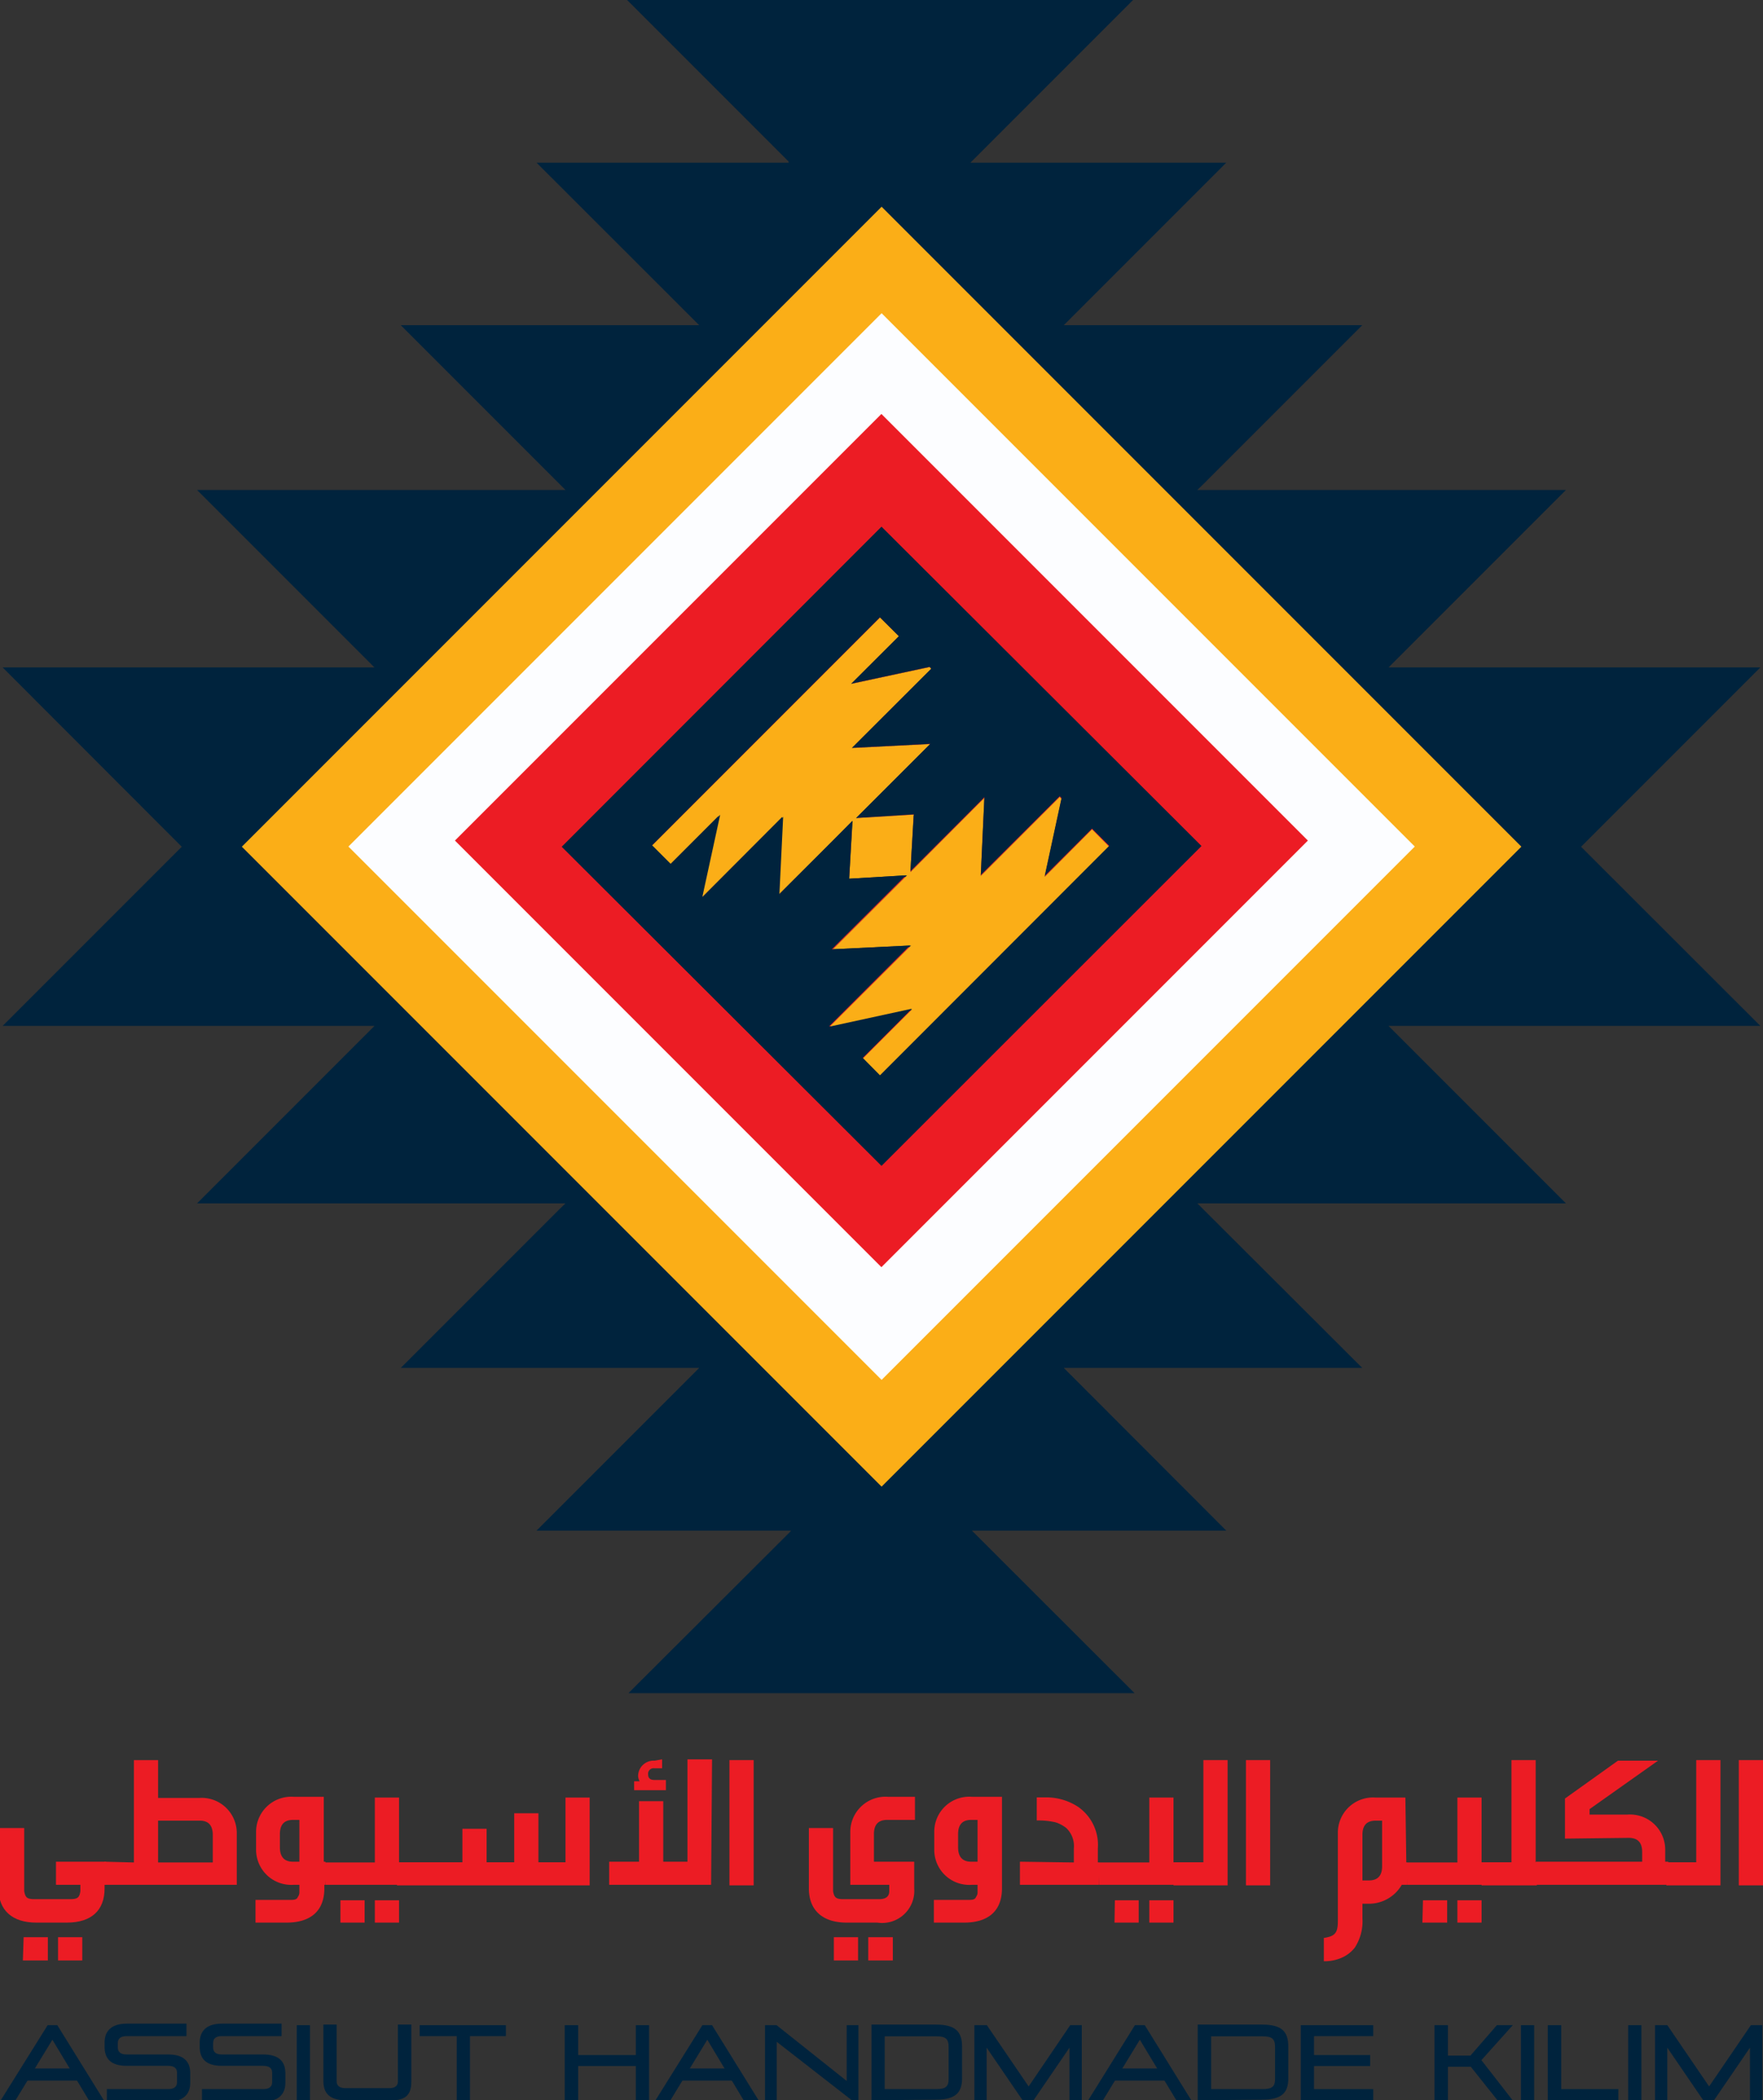 <svg id="Layer_1" data-name="Layer 1" xmlns="http://www.w3.org/2000/svg" viewBox="0 0 93.22 111.02"><rect x="0" y="0" width="93.22" height="111.02" fill="#333333" stroke="none"/><defs><style>.cls-1{fill:#ec1c24;}.cls-2{fill:#00233d;}.cls-3{fill:#fbae17;}.cls-4{fill:#fcfdff;}.cls-5{fill:none;}</style></defs><title>small size logo</title><path class="cls-1" d="M908.79,583h1.28v3.34c.06.35.16.42.56.42h1.86c.39,0,.5-.07.55-.42V586h-1.29v-1.22h2.65V586h-.08v.19c0,1.17-.7,1.81-2,1.81h-1.61c-1.26,0-2-.64-2-1.81Zm1.25,5.77h1.28V590H910Zm1.82,0h1.28V590h-1.28Z" transform="translate(-908.79 -486.37)"/><path class="cls-1" d="M915.87,584.82v-5.41h1.28v2h2.16a1.86,1.86,0,0,1,2,1.86V586h-7v-1.22Zm4.17,0v-1.46c0-.5-.23-.75-.68-.75h-2.21v2.21Z" transform="translate(-908.79 -486.37)"/><path class="cls-1" d="M922.3,588V586.8h1.77c.25,0,.41,0,.47-.16a.4.4,0,0,0,.08-.26V586h-.29a1.86,1.86,0,0,1-2-1.87v-.92a1.86,1.86,0,0,1,2-1.86h1.58v3.43H926V586h-.06v.19c0,1.17-.7,1.81-2,1.81Zm2.32-5.43h-.34q-.69,0-.69.75v.7c0,.5.23.76.69.76h.34Z" transform="translate(-908.79 -486.37)"/><path class="cls-1" d="M925.91,584.82h2.7v-3.43h1.28v3.43H930V586h-4Zm.88,2h1.28V588h-1.28Zm1.82,0h1.28V588h-1.28Z" transform="translate(-908.79 -486.37)"/><polygon class="cls-1" points="24.45 98.44 24.45 96.67 25.73 96.67 25.73 98.44 27.19 98.44 27.19 95.85 28.47 95.85 28.47 98.44 29.9 98.44 29.9 95.02 31.18 95.02 31.18 99.66 20.99 99.66 20.99 98.44 24.45 98.44"/><path class="cls-1" d="M946.39,586H941v-1.22h1.58v-3.2h1.28v3.2h1.28v-5.41h1.3Zm-2.59-6.63v.47h-.43a.29.29,0,0,0-.31.33c0,.2.12.29.34.29H944V581h-1.68v-.47h.29a.69.69,0,0,1-.08-.28.82.82,0,0,1,.87-.81Z" transform="translate(-908.79 -486.37)"/><rect class="cls-1" x="38.57" y="93.04" width="1.28" height="6.62"/><path class="cls-1" d="M953.75,586v-2.79a1.86,1.86,0,0,1,2-1.86h1.42v1.22h-1.47c-.47,0-.7.25-.7.75v1.46h2.13v1.41a1.7,1.7,0,0,1-1.95,1.81h-1.62c-1.26,0-2-.64-2-1.81V583h1.28v3.34c.06.35.17.42.56.42h1.87q.54,0,.54-.42V586Zm-.87,2.77h1.28V590h-1.28Zm1.82,0H956V590H954.7Z" transform="translate(-908.79 -486.37)"/><path class="cls-1" d="M958.17,588V586.8h1.76c.25,0,.41,0,.47-.16a.4.4,0,0,0,.08-.26V586h-.29a1.85,1.85,0,0,1-2-1.87v-.92a1.85,1.85,0,0,1,2-1.86h1.58v4.84c0,1.17-.7,1.81-2,1.81Zm2.31-5.43h-.34q-.69,0-.69.75v.7c0,.5.23.76.69.76h.34Z" transform="translate(-908.79 -486.37)"/><path class="cls-1" d="M965.57,584.82v-.74a1.31,1.31,0,0,0-.4-1.08,1.79,1.79,0,0,0-.56-.3,4,4,0,0,0-1-.1v-1.22h.42a3.08,3.08,0,0,1,1.75.49,2.45,2.45,0,0,1,1.06,2.2v.75h.06V586h-4.18v-1.22Z" transform="translate(-908.79 -486.37)"/><path class="cls-1" d="M966.86,584.82h2.7v-3.43h1.28v3.43h.06V586h-4Zm.88,2H969V588h-1.28Zm1.82,0h1.28V588h-1.28Z" transform="translate(-908.79 -486.37)"/><polygon class="cls-1" points="62.05 98.44 63.63 98.44 63.63 93.04 64.91 93.04 64.91 99.66 62.05 99.66 62.05 98.44"/><rect class="cls-1" x="65.88" y="93.04" width="1.28" height="6.62"/><path class="cls-1" d="M983.15,584.82h.05V586h-.29a2,2,0,0,1-1.81,1h-.27v.77a2.55,2.55,0,0,1-.41,1.56,1.79,1.79,0,0,1-.63.5,2.22,2.22,0,0,1-1,.21v-1.23c.59-.09.74-.26.74-.89v-4.67a1.86,1.86,0,0,1,2-1.86h1.57Zm-2.32.95h.34c.47,0,.7-.25.7-.75v-2.41h-.34c-.47,0-.7.25-.7.75Z" transform="translate(-908.79 -486.37)"/><path class="cls-1" d="M983.15,584.82h2.7v-3.43h1.28v3.43h.06V586h-4Zm.88,2h1.28V588H984Zm1.82,0h1.28V588h-1.28Z" transform="translate(-908.79 -486.37)"/><polygon class="cls-1" points="78.34 98.44 79.92 98.44 79.92 93.04 81.2 93.04 81.2 98.44 81.26 98.44 81.26 99.66 78.34 99.66 78.34 98.44"/><path class="cls-1" d="M991.54,583.56v-2.12l2.8-2h2.12L992.84,582v.29h2a1.86,1.86,0,0,1,2,1.85v.64H997V586h-7v-1.22h5.62v-.52c0-.5-.24-.74-.71-.74Z" transform="translate(-908.79 -486.37)"/><polygon class="cls-1" points="88.11 98.44 89.69 98.44 89.69 93.04 90.97 93.04 90.97 99.66 88.11 99.66 88.11 98.44"/><rect class="cls-1" x="91.94" y="93.04" width="1.28" height="6.62"/><polygon class="cls-2" points="4.7 111.02 2.77 107.82 0.82 111.02 0.04 111.02 2.52 107.05 3.03 107.05 5.49 111.02 4.7 111.02"/><path class="cls-2" d="M914.44,597.39v-.59h3.24c.32,0,.47-.13.47-.36v-.51c0-.23-.15-.36-.47-.36h-2.19c-.85,0-1.17-.39-1.17-1v-.23c0-.57.32-1,1.17-1h3.16V594h-3.16c-.32,0-.47.13-.47.36v.24c0,.24.15.37.47.37h2.19c.85,0,1.17.39,1.17,1v.49c0,.57-.32,1-1.17,1Z" transform="translate(-908.79 -486.37)"/><path class="cls-2" d="M919.47,597.39v-.59h3.24c.32,0,.47-.13.47-.36v-.51c0-.23-.15-.36-.47-.36h-2.19c-.85,0-1.17-.39-1.17-1v-.23c0-.57.32-1,1.17-1h3.16V594h-3.16c-.32,0-.46.13-.46.36v.24c0,.24.14.37.46.37h2.19c.85,0,1.17.39,1.17,1v.49c0,.57-.32,1-1.17,1Z" transform="translate(-908.79 -486.37)"/><rect class="cls-2" x="15.69" y="107.05" width="0.7" height="3.97"/><path class="cls-2" d="M927.06,597.39c-.85,0-1.17-.39-1.17-1v-3h.7v3c0,.23.15.36.47.36h2.31c.32,0,.46-.13.46-.36v-3h.71v3c0,.57-.18,1-1,1Z" transform="translate(-908.79 -486.37)"/><polygon class="cls-2" points="24.15 111.02 24.15 107.63 22.19 107.63 22.19 107.05 26.75 107.05 26.75 107.63 24.85 107.63 24.85 111.02 24.15 111.02"/><polygon class="cls-2" points="33.62 111.02 33.62 109.21 30.57 109.21 30.57 111.02 29.86 111.02 29.86 107.05 30.57 107.05 30.57 108.63 33.62 108.63 33.62 107.05 34.32 107.05 34.32 111.02 33.62 111.02"/><polygon class="cls-2" points="39.32 111.02 37.4 107.82 35.45 111.02 34.66 111.02 37.14 107.05 37.65 107.05 40.11 111.02 39.32 111.02"/><polygon class="cls-2" points="45.04 111.02 41.07 107.93 41.07 111.02 40.45 111.02 40.45 107.05 41.06 107.05 44.77 110 44.77 107.05 45.39 107.05 45.39 111.02 45.04 111.02"/><path class="cls-2" d="M954.87,597.39v-4h3.41c1.05,0,1.38.39,1.38,1.17v1.67c0,.74-.33,1.13-1.38,1.13Zm4.08-2.8c0-.45-.15-.58-.67-.58h-2.71v2.79h2.71c.52,0,.67-.13.67-.55Z" transform="translate(-908.79 -486.37)"/><polygon class="cls-2" points="56.55 111.02 56.55 108.24 54.65 111.02 54.07 111.02 52.17 108.24 52.17 111.02 51.52 111.02 51.52 107.05 52.18 107.05 54.39 110.29 56.59 107.05 57.2 107.05 57.2 111.02 56.55 111.02"/><polygon class="cls-2" points="62.2 111.02 60.27 107.82 58.32 111.02 57.54 111.02 60.01 107.05 60.53 107.05 62.99 111.02 62.2 111.02"/><path class="cls-2" d="M972.12,597.39v-4h3.41c1.06,0,1.38.39,1.38,1.17v1.67c0,.74-.32,1.13-1.38,1.13Zm4.09-2.8c0-.45-.15-.58-.68-.58h-2.7v2.79h2.7c.53,0,.68-.13.68-.55Z" transform="translate(-908.79 -486.37)"/><polygon class="cls-2" points="68.78 111.02 68.78 107.05 72.61 107.05 72.61 107.63 69.48 107.63 69.48 108.63 72.45 108.63 72.45 109.21 69.48 109.21 69.48 110.43 72.61 110.43 72.61 111.02 68.78 111.02"/><polygon class="cls-2" points="79.18 111.02 77.77 109.25 76.56 109.25 76.56 111.02 75.85 111.02 75.85 107.05 76.56 107.05 76.56 108.66 77.75 108.66 79.15 107.05 79.99 107.05 78.33 108.9 79.98 111.02 79.18 111.02"/><rect class="cls-2" x="80.42" y="107.05" width="0.7" height="3.97"/><polygon class="cls-2" points="81.84 111.02 81.84 107.05 82.55 107.05 82.55 110.43 85.57 110.43 85.57 111.02 81.84 111.02"/><rect class="cls-2" x="86.09" y="107.05" width="0.7" height="3.97"/><polygon class="cls-2" points="92.53 111.02 92.53 108.24 90.63 111.02 90.06 111.02 88.16 108.24 88.16 111.02 87.51 111.02 87.51 107.05 88.16 107.05 90.37 110.29 92.58 107.05 93.18 107.05 93.18 111.02 92.53 111.02"/><rect class="cls-2" x="1.26" y="109.34" width="2.91" height="0.64"/><rect class="cls-2" x="35.99" y="109.34" width="2.91" height="0.64"/><rect class="cls-2" x="58.81" y="109.34" width="2.91" height="0.64"/><polygon class="cls-2" points="93.08 54.23 73.42 54.23 82.8 63.61 63.31 63.61 72.03 72.31 56.25 72.31 64.84 80.91 51.39 80.91 51.47 80.99 59.99 89.5 33.23 89.5 41.76 80.99 41.83 80.91 28.37 80.91 36.97 72.31 21.19 72.31 29.6 63.9 29.9 63.61 10.42 63.61 19.8 54.23 0.14 54.23 9.61 44.76 0.14 35.28 19.8 35.28 10.42 25.9 29.9 25.9 29.6 25.6 21.19 17.19 36.97 17.19 28.37 8.6 41.7 8.6 41.7 8.54 33.16 0 59.91 0 51.39 8.52 51.32 8.59 51.32 8.6 64.84 8.6 56.25 17.19 72.03 17.19 63.62 25.6 63.31 25.9 82.8 25.9 73.42 35.28 93.08 35.28 83.6 44.76 93.08 54.23"/><rect class="cls-3" x="931.48" y="507.21" width="47.84" height="47.84" transform="translate(-1004.52 344.76) rotate(-45)"/><rect class="cls-4" x="935.47" y="511.19" width="39.87" height="39.87" transform="translate(-1004.52 344.76) rotate(-45)"/><rect class="cls-1" x="939.45" y="514.85" width="31.89" height="31.89" transform="translate(-1004.29 344.67) rotate(-45)"/><path class="cls-2" d="M966.53,530.22l-2.5,2.5.89-4.12-.1-.09-4.17,4.16.19-4.11-3.91,3.91.18-3-3.05.19L958,525.7l-4.14.21,4.2-4.19-.09-.09-4.15.89,2.52-2.51-1-1L943.2,531.13l1,1,2.6-2.61-.93,4.28v.1l0,0h0l4.26-4.27-.2,4.13,3.92-3.92-.17,3.06,3-.18-3.92,3.91,4.13-.2-4.27,4.27,0,0,0,0h.1l4.28-.93-2.6,2.6.91.92,12.12-12.12Z" transform="translate(-908.79 -486.37)"/><polygon class="cls-3" points="58.65 44.76 46.53 56.87 45.62 55.96 48.22 53.36 43.94 54.28 43.9 54.24 48.17 49.98 44.04 50.18 47.96 46.27 44.9 46.45 45.08 43.39 41.16 47.3 41.36 43.18 37.1 47.45 37.06 47.4 37.99 43.13 35.39 45.73 34.41 44.76 46.53 32.64 47.53 33.63 45.01 36.15 49.15 35.26 49.24 35.35 45.05 39.54 49.19 39.33 45.27 43.24 48.31 43.06 48.14 46.1 52.05 42.18 51.86 46.3 56.03 42.13 56.13 42.23 55.24 46.35 57.74 43.84 58.65 44.76"/><polygon class="cls-5" points="58.65 44.87 46.75 56.87 45.64 55.77 45.62 55.8 43.93 54.13 40.77 51.02 40.4 50.64 37.24 47.53 35.55 45.86 35.6 45.82 34.41 44.65 46.33 32.64 47.5 33.8 47.55 33.74 49.24 35.42 52.38 38.51 52.39 38.5 55.92 41.99 57.61 43.65 57.52 43.74 58.65 44.87"/><path class="cls-2" d="M955.4,514.21l-16.91,16.92L955.4,548l16.92-16.91Zm-.08,29-.91-.92,2.6-2.6-4.28.93h-.1l0,0,0,0,4.27-4.27-4.13.2,3.92-3.91-3,.18.17-3.06L950,533.68l.2-4.13-4.26,4.27h0l0,0v-.1l.93-4.28-2.6,2.61-1-1L955.32,519l1,1-2.52,2.51,4.15-.89.09.09-4.2,4.19,4.14-.21-3.92,3.92,3.05-.19-.18,3,3.91-3.91-.19,4.11,4.17-4.16.1.09-.89,4.12,2.5-2.5.91.91Z" transform="translate(-908.79 -486.37)"/></svg>